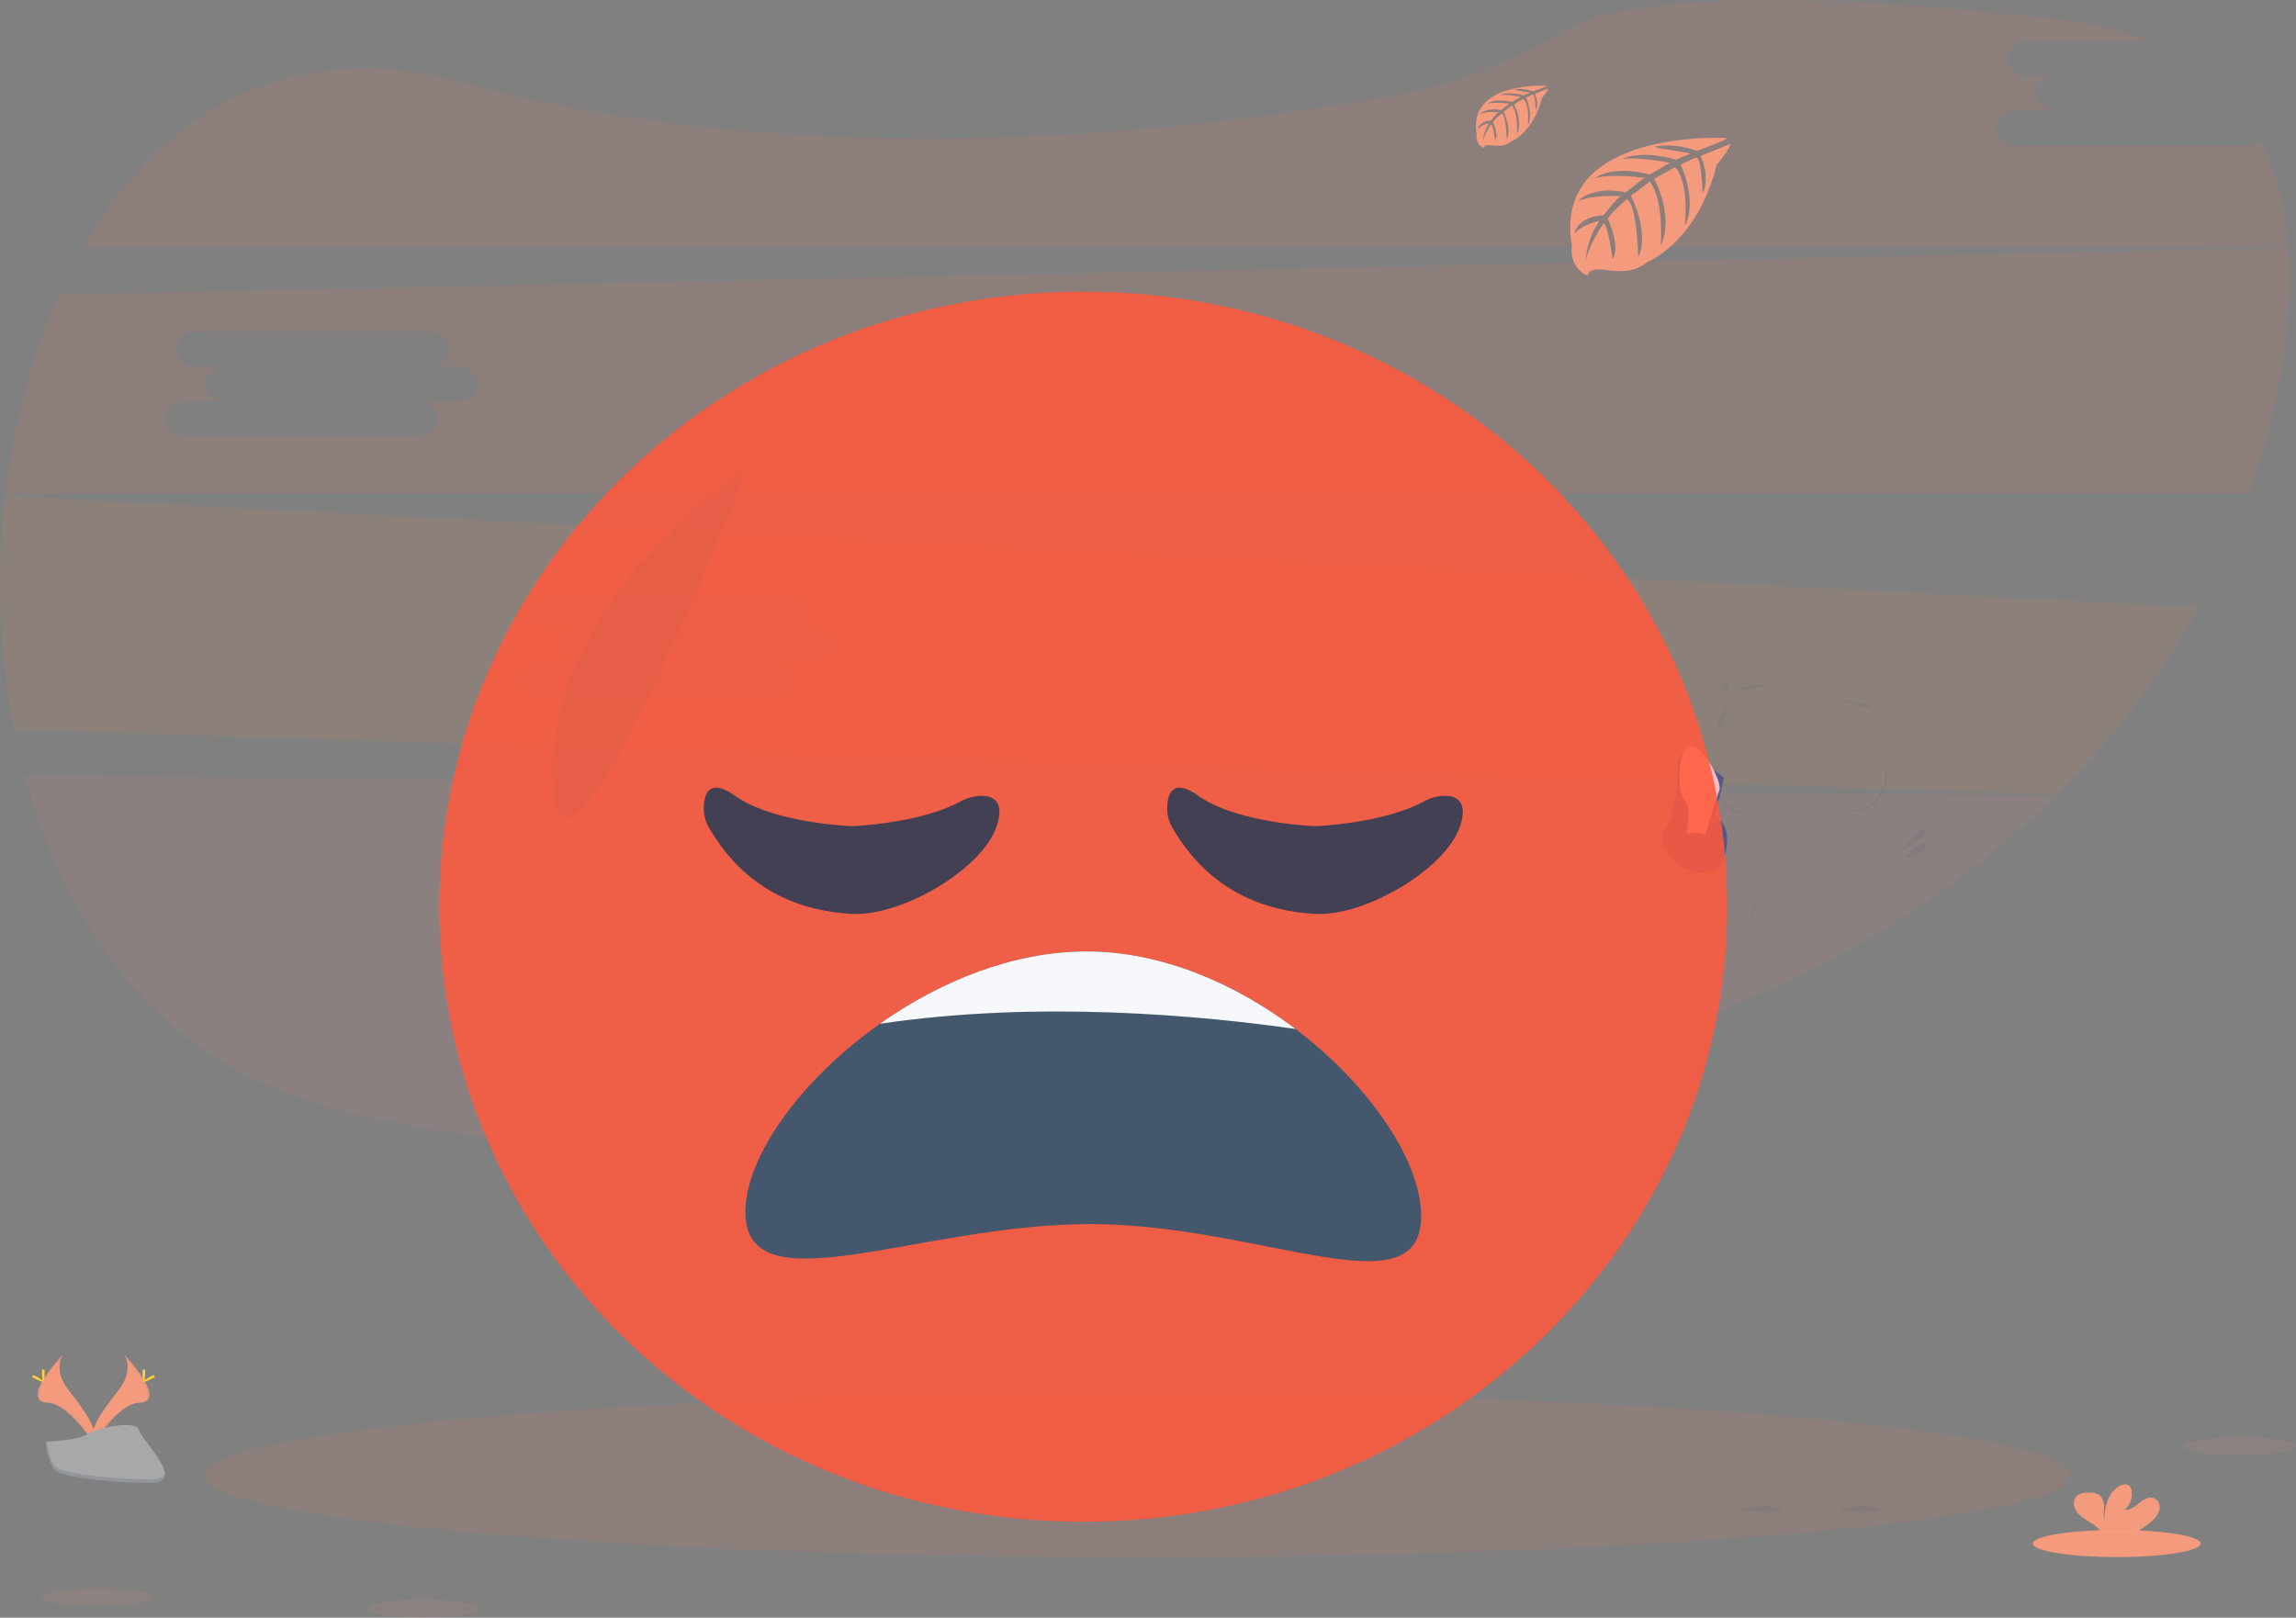 <svg width="386" height="272" viewBox="0 0 386 272" fill="none" xmlns="http://www.w3.org/2000/svg">
<rect x="0" y="0" width="386" height="272" fill="#808080" stroke="none"/>
<g clip-path="url(#clip0_168_987)">
<path opacity="0.1" d="M4.156 130.407C10.251 152.91 23.144 172.363 43.517 181.793C85.871 201.39 181.39 191.283 252.68 179.681C289.556 173.681 321.969 157.121 345.514 133.816L4.156 130.407Z" fill="#F97D7D" fill-opacity="0.96"/>
<path opacity="0.1" d="M377.992 24.482H338.877C337.02 24.482 335.497 23.168 335.497 21.562C335.497 19.956 337.02 18.639 338.877 18.639H345.642C343.782 18.639 342.263 17.325 342.263 15.716C342.263 14.107 343.782 12.796 345.642 12.796H340.814C338.954 12.796 337.431 11.482 337.431 9.873C337.431 8.264 338.954 6.953 340.814 6.953H361.229C356.699 5.133 351.404 3.839 345.302 3.158C289.631 -3.02 269.756 1.067 262.745 5.267C254.006 10.567 244.299 14.245 234.132 16.108C199.786 22.232 135.553 29.6 77.335 13.761C48.399 5.874 26.893 19.185 14.004 41.437H384.785C384.301 34.971 382.852 28.997 380.192 23.771C379.562 24.235 378.787 24.486 377.992 24.482Z" fill="#FF7058"/>
<path opacity="0.1" d="M0.838 83.436C-0.665 96.523 -0.154 109.75 2.354 122.696L345.775 133.554C355.229 124.188 363.261 113.601 369.637 102.104L0.838 83.436ZM136.665 111.443H129.903C131.763 111.443 133.286 112.761 133.286 114.366C133.286 115.972 131.763 117.286 129.903 117.286H90.788C88.932 117.286 87.409 115.972 87.409 114.366C87.409 112.761 88.932 111.443 90.788 111.443H97.554C95.694 111.443 94.174 110.129 94.174 108.523C94.174 106.918 95.694 105.6 97.554 105.6H92.722C90.862 105.6 89.339 104.286 89.339 102.68C89.339 101.075 90.862 99.757 92.722 99.757H131.837C133.697 99.757 135.216 101.071 135.216 102.68C135.216 104.29 133.697 105.6 131.837 105.6H136.665C138.525 105.6 140.044 106.914 140.044 108.523C140.044 110.132 138.525 111.443 136.665 111.443Z" fill="#FF914D"/>
<path opacity="0.1" d="M384.799 41.638L9.866 49.515C5.305 59.649 2.28 71.107 0.887 82.98H378.23C380.686 76.034 382.508 68.897 383.676 61.65C384.802 54.674 385.251 47.926 384.799 41.638ZM77.011 67.466H70.25C72.109 67.466 73.632 68.784 73.632 70.389C73.632 71.995 72.109 73.312 70.25 73.312H31.134C29.278 73.312 27.755 71.995 27.755 70.389C27.755 68.784 29.278 67.466 31.134 67.466H37.9C36.04 67.466 34.521 66.152 34.521 64.547C34.521 62.941 36.04 61.623 37.9 61.623H33.068C31.208 61.623 29.685 60.309 29.685 58.704C29.685 57.098 31.208 55.781 33.068 55.781H72.183C74.043 55.781 75.562 57.095 75.562 58.704C75.562 60.313 74.043 61.623 72.183 61.623H77.011C78.871 61.623 80.391 62.941 80.391 64.547C80.391 66.152 78.871 67.466 77.011 67.466Z" fill="#FF6F56"/>
<path opacity="0.1" d="M191.268 261.833C277.892 261.833 348.115 255.662 348.115 248.049C348.115 240.436 277.892 234.265 191.268 234.265C104.644 234.265 34.422 240.436 34.422 248.049C34.422 255.662 104.644 261.833 191.268 261.833Z" fill="#FF6F56"/>
<g opacity="0.1">
<path opacity="0.1" d="M296.418 95.255C296.49 95.124 296.554 94.989 296.607 94.85C297.004 93.797 296.828 92.641 296.832 91.521C296.832 91.148 296.868 90.775 296.941 90.408C296.617 91.071 296.46 91.796 296.481 92.527C296.478 93.428 296.59 94.374 296.418 95.255Z" fill="#44576D"/>
<path opacity="0.1" d="M339.679 145.883C338.223 146.919 336.065 146.648 334.594 145.625C333.124 144.603 332.229 142.997 331.608 141.365C330.833 139.387 330.257 137.154 328.489 135.884C327.854 135.428 327.085 135.129 326.464 134.674C325.06 133.648 324.359 131.955 323.853 130.333C323.204 128.288 322.692 126.186 321.748 124.255C320.804 122.324 319.323 120.527 317.281 119.646C315.372 118.824 313.168 118.878 311.193 118.211C307.789 117.065 305.273 114.333 301.894 113.045C300.812 112.61 299.786 112.056 298.837 111.396C297.174 110.3 296.732 109.68 296.486 107.745C296.135 104.842 293.048 102.312 293.528 99.576C293.45 99.724 293.381 99.876 293.321 100.032C292.269 102.982 295.778 105.654 296.128 108.748C296.357 110.682 296.83 111.302 298.48 112.398C299.428 113.059 300.454 113.612 301.536 114.048C304.915 115.335 307.431 118.07 310.835 119.213C312.81 119.884 315.014 119.827 316.923 120.648C318.965 121.53 320.432 123.33 321.39 125.257C322.348 127.185 322.86 129.28 323.495 131.335C324.011 132.957 324.688 134.65 326.106 135.676C326.741 136.132 327.51 136.43 328.131 136.886C329.885 138.157 330.475 140.389 331.25 142.367C331.889 143.993 332.784 145.602 334.254 146.621C335.724 147.64 337.882 147.915 339.339 146.879C340.269 146.208 340.742 145.186 341.055 144.09C340.777 144.797 340.301 145.417 339.679 145.883V145.883Z" fill="#44576D"/>
<path opacity="0.1" d="M346.889 135.83C346.754 136.071 346.696 136.343 346.72 136.615C347.513 135.867 349.303 136.307 349.927 135.344C350.073 135.107 350.129 134.829 350.089 134.557C349.275 135.294 347.485 134.855 346.889 135.83Z" fill="#44576D"/>
<path opacity="0.1" d="M341.737 141.563C341.67 141.898 341.604 142.257 341.52 142.606C343.667 143.246 346.148 141.6 346.499 139.521C345.646 141.12 343.541 142.19 341.737 141.563Z" fill="#44576D"/>
</g>
<path d="M283.265 126.069L281.977 127.578C281.977 127.578 282.097 134.058 281.1 135.623C280.103 137.189 283.851 146.35 285.255 145.79C286.658 145.23 289.816 130.93 289.816 130.762C289.816 130.595 283.265 126.069 283.265 126.069Z" fill="#575A89"/>
<path d="M283.151 135.288C283.151 135.288 279.056 139.254 279.347 141.154C279.638 143.055 283.558 149.025 289.172 145.817C289.172 145.817 294.38 136.461 283.151 135.288Z" fill="#575A89"/>
<path opacity="0.1" d="M299.915 254.079C298.894 254.116 293.09 254.079 293.09 254.079C293.005 253.994 292.926 253.904 292.852 253.811C294.336 253.328 297.543 252.604 299.915 254.079Z" fill="#44576D"/>
<path opacity="0.1" d="M316.517 254.079C315.496 254.116 309.692 254.079 309.692 254.079C309.607 253.994 309.527 253.904 309.453 253.811C310.93 253.328 314.138 252.604 316.517 254.079Z" fill="#44576D"/>
<path opacity="0.1" d="M295.255 151.164C295.23 151.281 294.806 153.065 294.16 155.817C294.413 153.467 294.764 151.781 295.255 151.164Z" fill="#44576D"/>
<path opacity="0.1" d="M290.11 118.638C290.11 118.638 290.52 121.769 289.117 122.55C287.713 123.331 290.11 118.638 290.11 118.638Z" fill="#44576D"/>
<path opacity="0.1" d="M319.875 142.887C319.875 142.887 323.209 138.194 323.679 139.535C324.149 140.876 319.875 142.887 319.875 142.887Z" fill="#44576D"/>
<path opacity="0.1" d="M320.109 144.45C320.109 144.45 323.397 140.595 323.713 142.103C324.029 143.611 320.109 144.45 320.109 144.45Z" fill="#44576D"/>
<path opacity="0.1" d="M309.41 117.843C309.41 117.843 314.347 118.144 314.379 118.815C314.411 119.485 309.41 117.843 309.41 117.843Z" fill="#44576D"/>
<path opacity="0.1" d="M297.418 114.983C297.418 114.983 292.481 115.285 292.449 115.956C292.418 116.626 297.418 114.983 297.418 114.983Z" fill="#44576D"/>
<path opacity="0.1" d="M316.288 128.69C316.238 128.657 316.189 128.63 316.14 128.6C317.403 129.686 317.193 132.059 315.642 134.017C314.091 135.974 311.736 136.789 310.305 135.911C310.35 135.948 310.389 135.988 310.438 136.025C311.842 137.05 314.298 136.246 315.919 134.221C317.54 132.196 317.698 129.719 316.288 128.69Z" fill="#44576D"/>
<path opacity="0.1" d="M289.164 133.766C287.915 131.613 288.076 129.237 289.49 128.335C289.438 128.358 289.382 128.379 289.329 128.405C287.778 129.23 287.574 131.701 288.859 133.926C290.143 136.152 292.459 137.279 294.01 136.467C294.061 136.439 294.11 136.408 294.157 136.374C292.61 137.044 290.413 135.918 289.164 133.766Z" fill="#44576D"/>
<path opacity="0.1" d="M290.834 115.617L290.381 116.288L289.227 115.701L289.834 114.81C290.235 114.991 290.58 115.269 290.834 115.617V115.617Z" fill="#44576D"/>
<path d="M283.502 140.426C283.502 140.426 284.53 135.807 283.151 134.339C281.772 132.871 282.214 125.174 284.32 125.342C286.425 125.509 289.583 131.597 289.057 132.884C288.531 134.171 286.541 140.762 286.541 140.762L283.502 140.426Z" fill="#FBBEBE"/>
<path d="M285.057 144.091C286.801 144.091 288.215 143.175 288.215 142.046C288.215 140.916 286.801 140.001 285.057 140.001C283.312 140.001 281.898 140.916 281.898 142.046C281.898 143.175 283.312 144.091 285.057 144.091Z" fill="#575A89"/>
<path d="M182.117 255.869C241.904 255.869 290.37 209.569 290.37 152.454C290.37 95.34 241.904 49.039 182.117 49.039C122.33 49.039 73.863 95.34 73.863 152.454C73.863 209.569 122.33 255.869 182.117 255.869Z" fill="#FF593D" fill-opacity="0.86"/>
<path d="M238.914 204.423C238.914 220.748 212.049 205.817 183.247 205.817C154.444 205.817 125.312 220.131 125.312 203.806C125.312 194.497 134.597 181.551 147.918 172.148C157.953 165.062 170.277 159.986 182.657 159.986C195.388 159.986 207.859 165.481 217.807 173.023C230.362 182.533 238.914 195.312 238.914 204.423Z" fill="#44576D"/>
<path d="M217.804 173.016C202.494 170.814 174.804 168.129 147.918 172.141C157.954 165.055 170.277 159.979 182.657 159.979C195.385 159.979 207.856 165.474 217.804 173.016Z" fill="#F6F8FB"/>
<path opacity="0.05" d="M125.313 79.453C125.313 79.453 92.704 99.368 92.97 130.52C93.237 161.672 125.313 79.453 125.313 79.453Z" fill="#44576D"/>
<path d="M290.328 23.207C290.328 23.207 260.782 21.508 264.266 41.286C264.266 41.286 263.564 44.779 266.891 46.368C266.891 46.368 266.943 44.903 269.919 45.399C270.98 45.568 272.057 45.618 273.13 45.546C274.579 45.452 275.957 44.908 277.053 43.998V43.998C277.053 43.998 285.359 40.723 288.591 27.753C288.591 27.753 290.98 24.924 290.886 24.2L285.899 26.231C285.899 26.231 287.601 29.667 286.25 32.523C286.25 32.523 286.089 26.358 285.131 26.489C284.938 26.519 282.541 27.679 282.541 27.679C282.541 27.679 285.471 33.666 283.243 38.014C283.243 38.014 284.082 30.639 281.608 28.112L278.099 30.069C278.099 30.069 281.523 36.251 279.201 41.296C279.201 41.296 279.797 33.559 277.362 30.545L274.179 32.915C274.179 32.915 277.397 39.01 275.435 43.193C275.435 43.193 275.179 34.186 273.491 33.505C273.491 33.505 270.709 35.852 270.284 36.814C270.284 36.814 272.488 41.236 271.123 43.569C271.123 43.569 270.284 37.568 269.596 37.535C269.596 37.535 266.824 41.51 266.533 44.239C266.533 44.239 266.656 40.183 268.923 37.156C268.923 37.156 266.242 37.595 264.68 39.258C264.68 39.258 265.112 36.445 269.593 36.2C269.593 36.2 271.884 33.184 272.498 33.003C272.498 33.003 268.024 32.644 265.312 33.794C265.312 33.794 267.698 31.142 273.316 32.346L276.474 29.898C276.474 29.898 270.586 29.127 268.087 29.979C268.087 29.979 270.961 27.632 277.32 29.342L280.741 27.388C280.741 27.388 275.72 26.355 272.726 26.717C272.726 26.717 275.884 25.091 281.741 26.855L284.197 25.805C284.197 25.805 280.516 25.115 279.439 25.008C278.362 24.9 278.306 24.612 278.306 24.612C280.643 24.249 283.041 24.515 285.229 25.38C285.229 25.38 290.415 23.519 290.328 23.207Z" fill="#F99B7D" fill-opacity="0.96"/>
<path d="M260.024 14.414C260.024 14.414 246.69 13.643 248.248 22.58C248.248 22.58 247.935 24.159 249.434 24.876C249.434 24.876 249.455 24.206 250.802 24.441C251.281 24.516 251.767 24.538 252.251 24.508C252.907 24.463 253.53 24.217 254.027 23.807V23.807C254.027 23.807 257.778 22.325 259.238 16.466C259.238 16.466 260.319 15.188 260.291 14.86L258.038 15.778C258.038 15.778 258.81 17.331 258.203 18.621C258.203 18.621 258.129 15.835 257.697 15.902C257.61 15.902 256.525 16.439 256.525 16.439C256.525 16.439 257.852 19.144 256.852 21.108C256.852 21.108 257.231 17.776 256.115 16.633L254.529 17.518C254.529 17.518 256.076 20.314 255.027 22.593C255.027 22.593 255.294 19.097 254.195 17.736L252.757 18.805C252.757 18.805 254.21 21.558 253.325 23.448C253.325 23.448 253.209 19.379 252.445 19.07C252.445 19.07 251.188 20.13 250.995 20.565C250.995 20.565 251.992 22.577 251.374 23.619C251.374 23.619 250.995 20.907 250.672 20.897C250.672 20.897 249.42 22.691 249.29 23.914C249.35 22.776 249.722 21.672 250.367 20.713C249.645 20.843 248.979 21.173 248.451 21.662C248.451 21.662 248.644 20.391 250.676 20.28C250.676 20.28 251.711 18.919 251.988 18.836C251.988 18.836 249.967 18.675 248.742 19.194C248.742 19.194 249.82 17.994 252.36 18.524L253.764 17.421C253.764 17.421 251.104 17.086 249.974 17.455C249.974 17.455 251.272 16.395 254.146 17.17L255.69 16.285C255.69 16.285 253.424 15.819 252.069 15.986C252.069 15.986 253.497 15.252 256.143 16.05L257.248 15.574C257.248 15.574 255.585 15.262 255.101 15.215C254.617 15.168 254.585 15.038 254.585 15.038C255.638 14.87 256.72 14.986 257.708 15.373C257.708 15.373 260.063 14.555 260.024 14.414Z" fill="#F99B7D" fill-opacity="0.96"/>
<path opacity="0.1" d="M376.551 244.714C381.77 244.714 386.001 244.031 386.001 243.188C386.001 242.346 381.77 241.663 376.551 241.663C371.332 241.663 367.102 242.346 367.102 243.188C367.102 244.031 371.332 244.714 376.551 244.714Z" fill="#F99B7D" fill-opacity="0.96"/>
<path opacity="0.1" d="M16.411 270.086C21.63 270.086 25.861 269.403 25.861 268.56C25.861 267.718 21.63 267.035 16.411 267.035C11.192 267.035 6.961 267.718 6.961 268.56C6.961 269.403 11.192 270.086 16.411 270.086Z" fill="#F99B7D" fill-opacity="0.96"/>
<path opacity="0.1" d="M71.27 272C76.489 272 80.72 271.317 80.72 270.474C80.72 269.632 76.489 268.949 71.27 268.949C66.051 268.949 61.82 269.632 61.82 270.474C61.82 271.317 66.051 272 71.27 272Z" fill="#F99B7D" fill-opacity="0.96"/>
<path d="M355.868 261.813C363.66 261.813 369.977 260.792 369.977 259.533C369.977 258.274 363.66 257.254 355.868 257.254C348.075 257.254 341.758 258.274 341.758 259.533C341.758 260.792 348.075 261.813 355.868 261.813Z" fill="#F99B7D" fill-opacity="0.96"/>
<path d="M361.701 255.809C362.345 255.306 362.814 254.63 363.048 253.868C363.22 253.1 362.876 252.175 362.108 251.893C361.244 251.578 360.321 252.151 359.623 252.728C358.925 253.305 358.121 253.962 357.205 253.841C357.676 253.433 358.029 252.916 358.228 252.34C358.427 251.764 358.467 251.148 358.342 250.552C358.302 250.306 358.193 250.074 358.027 249.882C357.546 249.392 356.679 249.6 356.104 249.986C354.279 251.213 353.77 253.579 353.76 255.711C353.577 254.944 353.731 254.143 353.728 253.365C353.724 252.587 353.496 251.689 352.802 251.276C352.37 251.056 351.887 250.948 351.398 250.961C350.577 250.931 349.664 251.008 349.103 251.581C348.401 252.295 348.587 253.489 349.194 254.263C349.801 255.038 350.721 255.54 351.566 256.08C352.247 256.467 352.827 256.995 353.265 257.625C353.316 257.714 353.358 257.807 353.391 257.904H358.532C359.682 257.345 360.748 256.64 361.701 255.809V255.809Z" fill="#F99B7D" fill-opacity="0.96"/>
<path d="M20.822 227.701C20.822 227.701 22.749 230.108 19.931 233.735C17.113 237.362 14.79 240.44 15.72 242.706C15.72 242.706 19.969 235.954 23.44 235.857C26.91 235.76 24.626 231.761 20.822 227.701Z" fill="#F99B7D" fill-opacity="0.96"/>
<path opacity="0.1" d="M20.822 227.701C20.989 227.934 21.122 228.188 21.215 228.455C24.591 232.243 26.387 235.78 23.145 235.867C20.12 235.951 16.478 241.113 15.625 242.417C15.655 242.518 15.69 242.618 15.73 242.716C15.73 242.716 19.98 235.964 23.45 235.867C26.921 235.77 24.626 231.761 20.822 227.701Z" fill="#44576D"/>
<path d="M24.407 230.768C24.407 231.616 24.305 232.303 24.182 232.303C24.059 232.303 23.961 231.633 23.961 230.768C23.961 229.903 24.084 230.319 24.21 230.319C24.336 230.319 24.407 229.92 24.407 230.768Z" fill="#FFD037"/>
<path d="M25.618 231.781C24.839 232.186 24.162 232.431 24.102 232.327C24.042 232.223 24.628 231.814 25.407 231.409C26.186 231.003 25.877 231.298 25.937 231.409C25.997 231.519 26.411 231.375 25.618 231.781Z" fill="#FFD037"/>
<path d="M10.639 227.701C10.639 227.701 8.713 230.108 11.527 233.735C14.341 237.362 16.668 240.44 15.738 242.706C15.738 242.706 11.485 235.954 8.018 235.857C4.551 235.76 6.832 231.761 10.639 227.701Z" fill="#F99B7D" fill-opacity="0.96"/>
<path opacity="0.1" d="M10.64 227.701C10.471 227.933 10.339 228.187 10.247 228.455C6.872 232.243 5.071 235.78 8.317 235.867C11.338 235.951 14.984 241.113 15.834 242.417C15.805 242.518 15.771 242.618 15.732 242.716C15.732 242.716 11.479 235.964 8.012 235.867C4.545 235.77 6.833 231.761 10.64 227.701Z" fill="#44576D"/>
<path d="M7.059 230.768C7.059 231.616 7.157 232.303 7.28 232.303C7.402 232.303 7.501 231.633 7.501 230.768C7.501 229.903 7.378 230.319 7.255 230.319C7.132 230.319 7.059 229.92 7.059 230.768Z" fill="#FFD037"/>
<path d="M5.824 231.781C6.603 232.186 7.283 232.431 7.343 232.327C7.403 232.223 6.817 231.814 6.038 231.409C5.259 231.003 5.564 231.298 5.508 231.409C5.452 231.519 5.045 231.375 5.824 231.781Z" fill="#FFD037"/>
<path d="M7.672 242.401C7.672 242.401 13.062 242.243 14.69 241.137C16.318 240.031 22.982 238.713 23.385 240.466C23.789 242.22 31.484 249.283 25.399 249.33C19.315 249.377 11.262 248.421 9.64 247.479C8.019 246.537 7.672 242.401 7.672 242.401Z" fill="#A8A8A8"/>
<path opacity="0.2" d="M25.501 248.729C19.417 248.776 11.363 247.821 9.742 246.879C8.507 246.161 8.016 243.584 7.851 242.394H7.672C7.672 242.394 8.023 246.547 9.633 247.489C11.244 248.431 19.308 249.386 25.392 249.339C27.147 249.339 27.754 248.726 27.723 247.844C27.477 248.384 26.81 248.719 25.501 248.729Z" fill="#44576D"/>
<path d="M143.627 138.895C145.687 138.784 155.382 138.087 161.54 134.731C162.529 134.176 163.647 133.861 164.793 133.816C166.751 133.763 169.004 134.544 167.562 138.915C165.225 146.065 151.655 154.11 143.234 153.665C135.135 153.236 125.527 150.118 119.183 139.156C118.575 138.102 118.276 136.91 118.316 135.707C118.39 133.495 119.232 130.722 123.58 133.813C129.454 137.986 140.598 138.778 142.834 138.895C143.098 138.908 143.363 138.908 143.627 138.895V138.895Z" fill="#444053"/>
<path d="M221.529 138.895C223.589 138.784 233.284 138.087 239.443 134.731C240.432 134.176 241.549 133.861 242.696 133.816C244.654 133.763 246.906 134.544 245.464 138.915C243.127 146.065 229.558 154.11 221.136 153.665C213.037 153.236 203.43 150.118 197.085 139.156C196.477 138.102 196.178 136.91 196.218 135.707C196.292 133.495 197.134 130.722 201.482 133.813C207.356 137.986 218.501 138.778 220.736 138.895C221 138.908 221.265 138.908 221.529 138.895V138.895Z" fill="#444053"/>
</g>
<defs>
<clipPath id="clip0_168_987">
<rect width="386" height="272" fill="white"/>
</clipPath>
</defs>
</svg>
